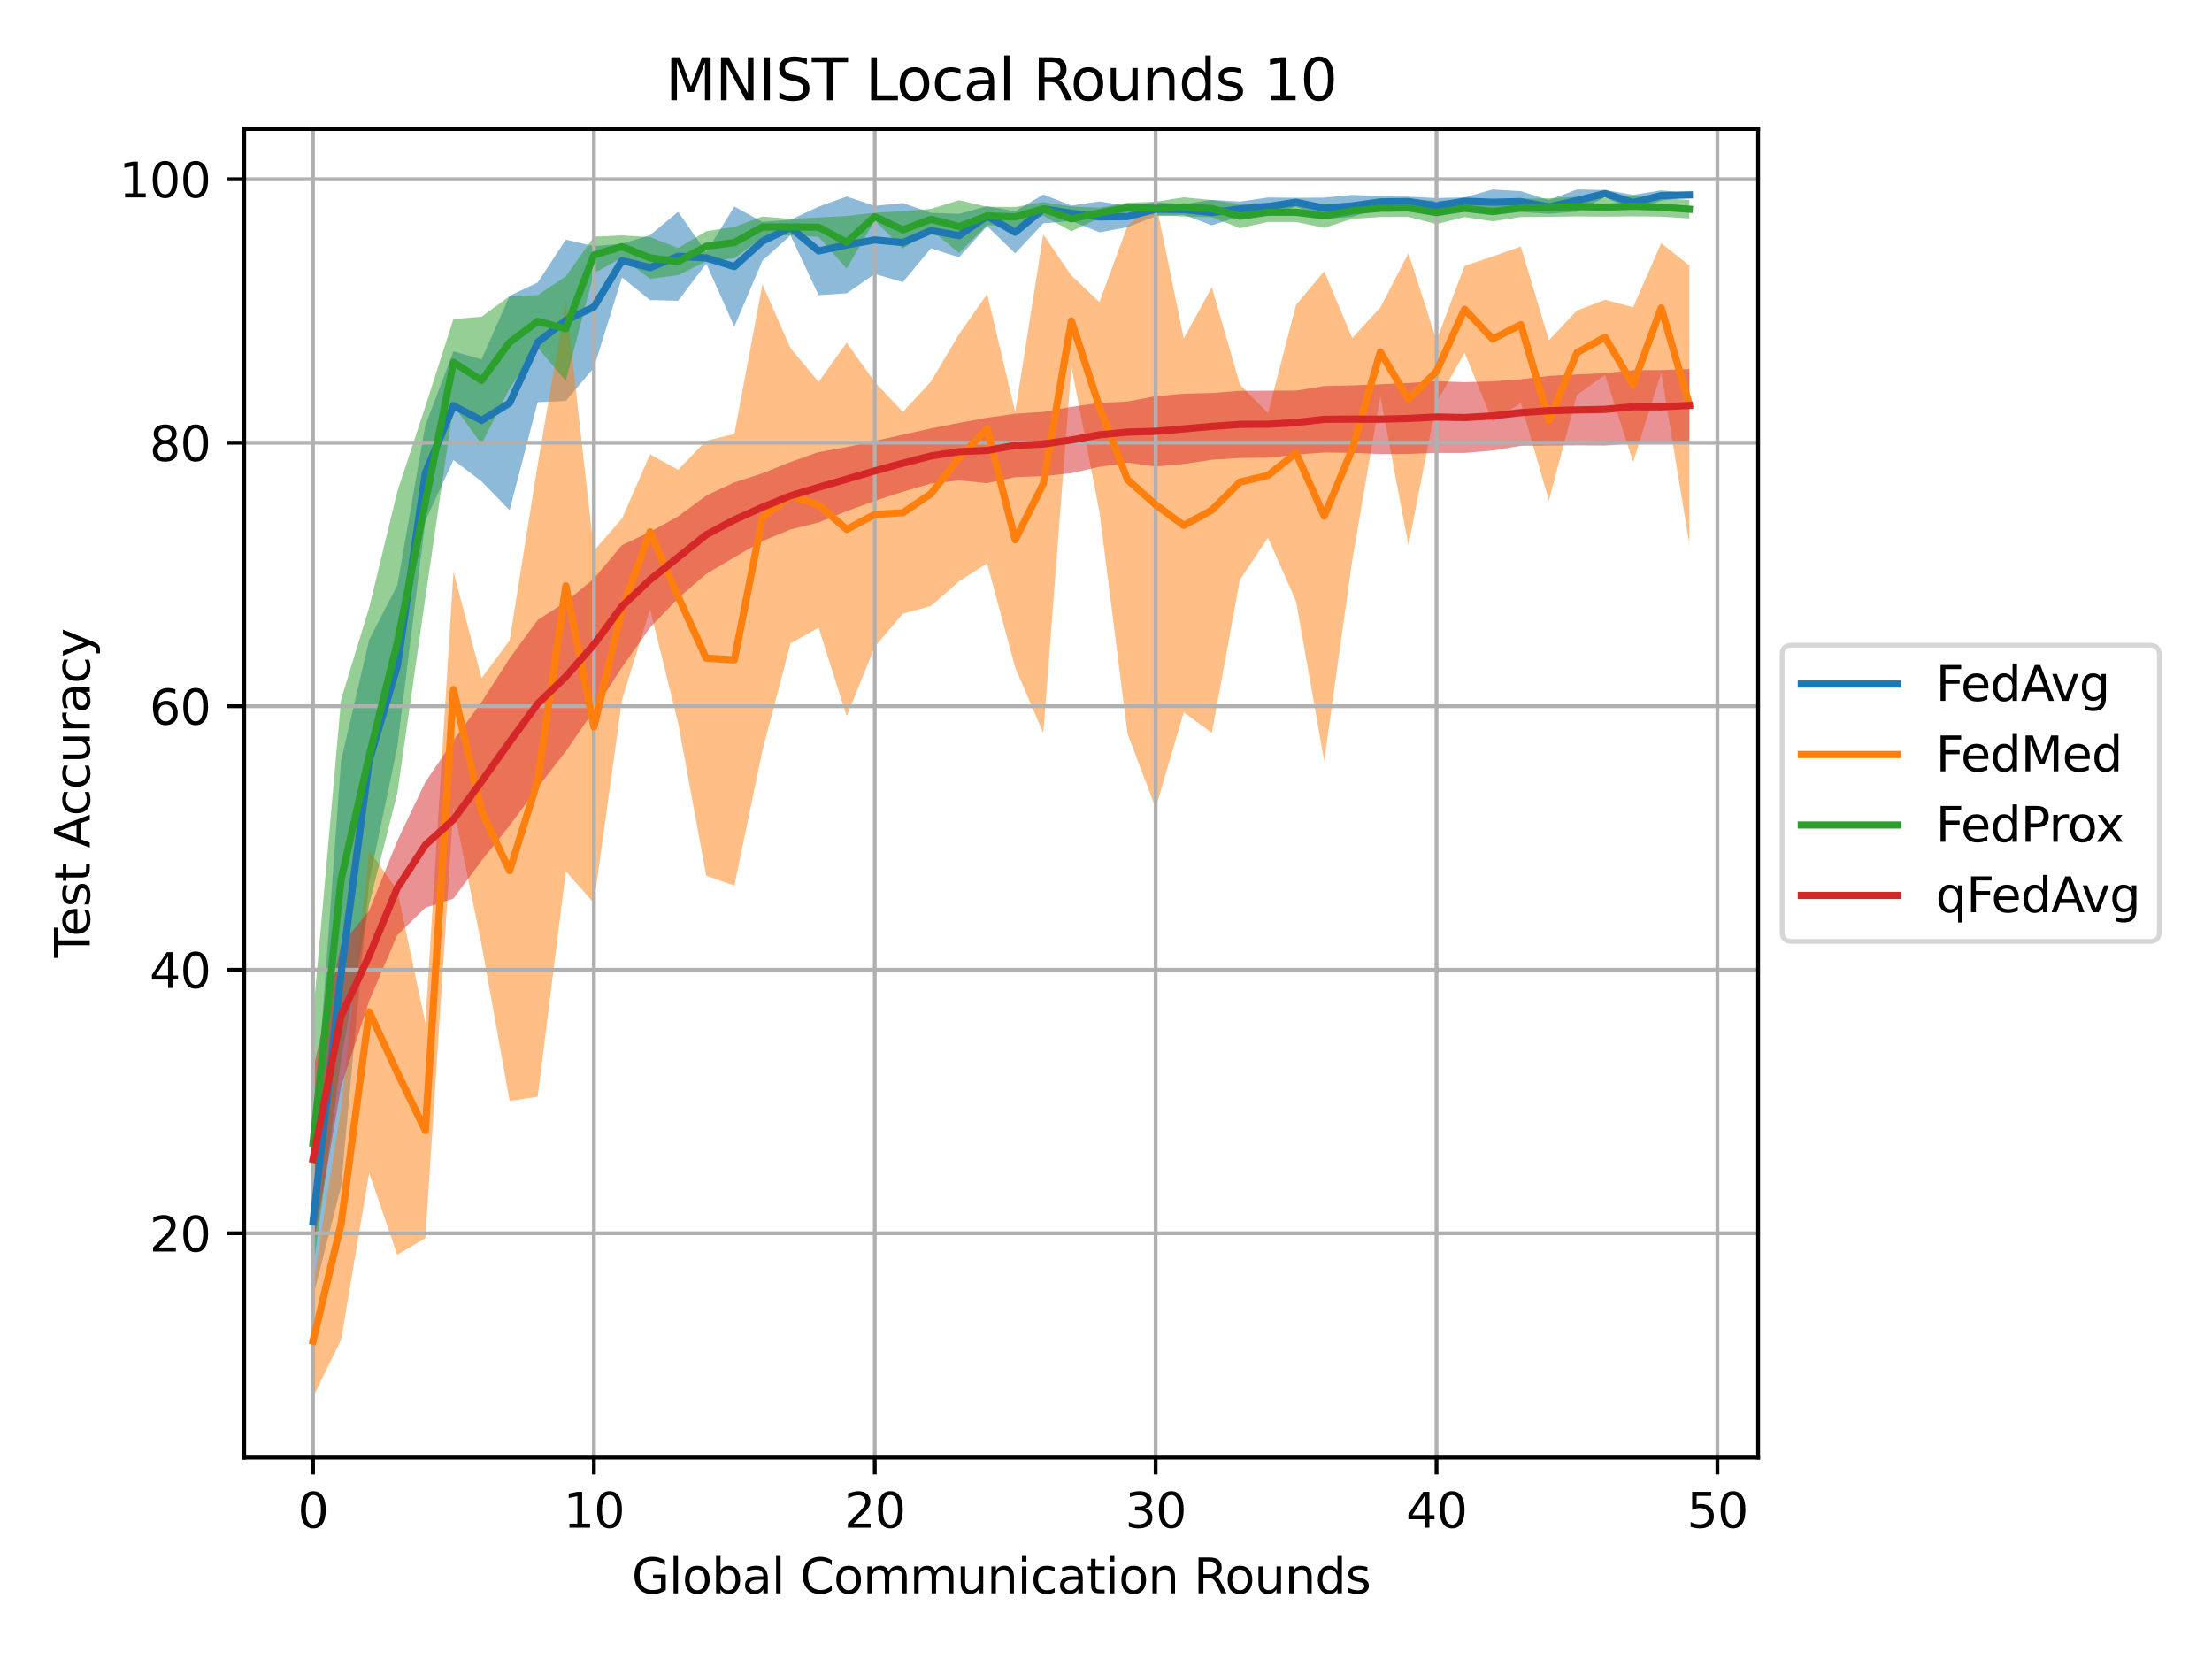 <?xml version="1.0" encoding="utf-8" standalone="no"?>
<!DOCTYPE svg PUBLIC "-//W3C//DTD SVG 1.1//EN"
  "http://www.w3.org/Graphics/SVG/1.1/DTD/svg11.dtd">
<svg height="345.6pt" version="1.1" viewBox="0 0 460.8 345.6" width="460.8pt" xmlns="http://www.w3.org/2000/svg" xmlns:xlink="http://www.w3.org/1999/xlink">
 <defs>
  <style type="text/css">*{stroke-linecap:butt;stroke-linejoin:round;}</style>
 </defs>
 <g id="figure_1">
  <g id="patch_1">
   <path d="M 0 345.6 
L 460.8 345.6 
L 460.8 0 
L 0 0 
z
" style="fill:#ffffff;"/>
  </g>
  <g id="axes_1">
   <g id="patch_2">
    <path d="M 50.87 303.64 
L 366.25 303.64 
L 366.25 26.88 
L 50.87 26.88 
z
" style="fill:#ffffff;"/>
   </g>
   <g id="PolyCollection_1">
    <path clip-path="url(#p836f6e2ec8)" d="M 65.205 238.877 
L 65.205 270.223 
L 71.057 247.151 
L 76.908 183.63 
L 82.759 155.644 
L 88.61 108.491 
L 94.461 95.844 
L 100.313 100.283 
L 106.164 106.278 
L 112.015 83.783 
L 117.866 83.527 
L 123.718 76.614 
L 129.569 57.799 
L 135.42 62.512 
L 141.271 62.653 
L 147.122 54.923 
L 152.974 68.054 
L 158.825 54.305 
L 164.676 49.037 
L 170.527 61.488 
L 176.378 61.107 
L 182.23 57.064 
L 188.081 58.774 
L 193.932 51.732 
L 199.783 53.608 
L 205.634 47.134 
L 211.486 52.772 
L 217.337 46.516 
L 223.188 46.029 
L 229.039 48.403 
L 234.89 47.319 
L 240.742 45.044 
L 246.593 44.763 
L 252.444 46.936 
L 258.295 45.045 
L 264.146 44.928 
L 269.998 43.043 
L 275.849 45.592 
L 281.7 45.185 
L 287.551 43.232 
L 293.402 43.009 
L 299.254 44.521 
L 305.105 42.723 
L 310.956 44.776 
L 316.807 44.159 
L 322.659 44.534 
L 328.51 44.099 
L 334.361 41.068 
L 340.212 43.796 
L 346.063 41.822 
L 351.915 40.952 
L 351.915 40.244 
L 351.915 40.244 
L 346.063 39.652 
L 340.212 40.596 
L 334.361 39.572 
L 328.51 39.46 
L 322.659 41.665 
L 316.807 39.817 
L 310.956 39.477 
L 305.105 41.114 
L 299.254 41.261 
L 293.402 40.966 
L 287.551 40.882 
L 281.7 40.597 
L 275.849 41.163 
L 269.998 41.21 
L 264.146 41.132 
L 258.295 41.988 
L 252.444 41.626 
L 246.593 42.548 
L 240.742 42.128 
L 234.89 42.911 
L 229.039 41.965 
L 223.188 42.811 
L 217.337 40.516 
L 211.486 43.989 
L 205.634 42.956 
L 199.783 44.543 
L 193.932 44.334 
L 188.081 42.295 
L 182.23 42.894 
L 176.378 40.936 
L 170.527 43.056 
L 164.676 45.778 
L 158.825 46.209 
L 152.974 43.021 
L 147.122 52.54 
L 141.271 44.114 
L 135.42 48.981 
L 129.569 50.775 
L 123.718 51.278 
L 117.866 49.923 
L 112.015 58.84 
L 106.164 61.638 
L 100.313 74.86 
L 94.461 73.184 
L 88.61 88.61 
L 82.759 121.924 
L 76.908 133.267 
L 71.057 158.412 
L 65.205 238.877 
z
" style="fill:#1f77b4;fill-opacity:0.5;"/>
   </g>
   <g id="PolyCollection_2">
    <path clip-path="url(#p836f6e2ec8)" d="M 65.205 267.654 
L 65.205 291.06 
L 71.057 279.109 
L 76.908 244.35 
L 82.759 261.384 
L 88.61 257.922 
L 94.461 168.174 
L 100.313 196.768 
L 106.164 229.342 
L 112.015 228.465 
L 117.866 181.533 
L 123.718 188.123 
L 129.569 145.788 
L 135.42 126.902 
L 141.271 150.652 
L 147.122 182.429 
L 152.974 184.507 
L 158.825 156.347 
L 164.676 134.043 
L 170.527 130.758 
L 176.378 149.203 
L 182.23 134.75 
L 188.081 127.833 
L 193.932 126.237 
L 199.783 121.091 
L 205.634 117.362 
L 211.486 139.072 
L 217.337 152.713 
L 223.188 76.333 
L 229.039 106.659 
L 234.89 152.872 
L 240.742 168.319 
L 246.593 148.406 
L 252.444 152.679 
L 258.295 120.777 
L 264.146 112.027 
L 269.998 125.279 
L 275.849 158.505 
L 281.7 116.671 
L 287.551 82.607 
L 293.402 113.612 
L 299.254 83.821 
L 305.105 73.487 
L 310.956 87.805 
L 316.807 83.919 
L 322.659 104.278 
L 328.51 82.247 
L 334.361 78.092 
L 340.212 96.275 
L 346.063 77.649 
L 351.915 113.316 
L 351.915 55.296 
L 351.915 55.296 
L 346.063 50.66 
L 340.212 63.997 
L 334.361 62.446 
L 328.51 64.684 
L 322.659 70.865 
L 316.807 51.338 
L 310.956 53.429 
L 305.105 55.377 
L 299.254 70.893 
L 293.402 52.775 
L 287.551 64.046 
L 281.7 70.424 
L 275.849 56.524 
L 269.998 63.484 
L 264.146 86.047 
L 258.295 80.077 
L 252.444 59.848 
L 246.593 70.514 
L 240.742 41.985 
L 234.89 47.008 
L 229.039 62.925 
L 223.188 57.395 
L 217.337 48.835 
L 211.486 85.824 
L 205.634 61.256 
L 199.783 69.617 
L 193.932 79.48 
L 188.081 85.806 
L 182.23 79.584 
L 176.378 71.385 
L 170.527 79.546 
L 164.676 72.508 
L 158.825 59.238 
L 152.974 90.42 
L 147.122 91.803 
L 141.271 97.87 
L 135.42 94.659 
L 129.569 108.015 
L 123.718 114.738 
L 117.866 62.541 
L 112.015 96.771 
L 106.164 133.417 
L 100.313 141.253 
L 94.461 119.122 
L 88.61 213.098 
L 82.759 185.455 
L 76.908 177.196 
L 71.057 230.825 
L 65.205 267.654 
z
" style="fill:#ff7f0e;fill-opacity:0.5;"/>
   </g>
   <g id="PolyCollection_3">
    <path clip-path="url(#p836f6e2ec8)" d="M 65.205 211.646 
L 65.205 264.655 
L 71.057 220.666 
L 76.908 188.388 
L 82.759 165.277 
L 88.61 124.529 
L 94.461 84.496 
L 100.313 92.493 
L 106.164 80.908 
L 112.015 72.398 
L 117.866 79.347 
L 123.718 56.903 
L 129.569 53.711 
L 135.42 58.067 
L 141.271 57.323 
L 147.122 54.425 
L 152.974 53.809 
L 158.825 49.44 
L 164.676 48.951 
L 170.527 49.369 
L 176.378 55.943 
L 182.23 45.925 
L 188.081 51.792 
L 193.932 47.835 
L 199.783 52.695 
L 205.634 46.879 
L 211.486 47.252 
L 217.337 44.93 
L 223.188 48.186 
L 229.039 45.436 
L 234.89 44.245 
L 240.742 44.743 
L 246.593 45.097 
L 252.444 45.24 
L 258.295 47.525 
L 264.146 46.242 
L 269.998 46.242 
L 275.849 47.481 
L 281.7 45.592 
L 287.551 45.197 
L 293.402 45.178 
L 299.254 46.688 
L 305.105 45.224 
L 310.956 46.093 
L 316.807 45.216 
L 322.659 45.167 
L 328.51 45.075 
L 334.361 45.127 
L 340.212 45.061 
L 346.063 45.127 
L 351.915 45.514 
L 351.915 41.658 
L 351.915 41.658 
L 346.063 41.211 
L 340.212 40.86 
L 334.361 41.211 
L 328.51 40.985 
L 322.659 41.31 
L 316.807 41.4 
L 310.956 42.051 
L 305.105 41.531 
L 299.254 41.874 
L 293.402 41.438 
L 287.551 41.557 
L 281.7 42.274 
L 275.849 42.47 
L 269.998 42.181 
L 264.146 42.181 
L 258.295 42.565 
L 252.444 41.654 
L 246.593 41.102 
L 240.742 42.012 
L 234.89 42.232 
L 229.039 43.265 
L 223.188 43.016 
L 217.337 42.103 
L 211.486 43.116 
L 205.634 43.073 
L 199.783 41.703 
L 193.932 43.506 
L 188.081 43.997 
L 182.23 44.304 
L 176.378 44.988 
L 170.527 45.308 
L 164.676 45.587 
L 158.825 45.098 
L 152.974 47.261 
L 147.122 48.173 
L 141.271 51.668 
L 135.42 49.395 
L 129.569 49.026 
L 123.718 49.309 
L 117.866 57.578 
L 112.015 61.469 
L 106.164 61.715 
L 100.313 65.973 
L 94.461 66.465 
L 88.61 84.663 
L 82.759 102.423 
L 76.908 126.564 
L 71.057 145.706 
L 65.205 211.646 
z
" style="fill:#2ca02c;fill-opacity:0.5;"/>
   </g>
   <g id="PolyCollection_4">
    <path clip-path="url(#p836f6e2ec8)" d="M 65.205 222.925 
L 65.205 260.071 
L 71.057 226.381 
L 76.908 208.483 
L 82.759 194.79 
L 88.61 189.096 
L 94.461 187.191 
L 100.313 179.296 
L 106.164 171.994 
L 112.015 164.046 
L 117.866 156.515 
L 123.718 147.999 
L 129.569 139.027 
L 135.42 130.739 
L 141.271 124.615 
L 147.122 119.547 
L 152.974 116.103 
L 158.825 112.717 
L 164.676 110.295 
L 170.527 108.831 
L 176.378 106.484 
L 182.23 104.342 
L 188.081 102.426 
L 193.932 100.725 
L 199.783 100.076 
L 205.634 100.641 
L 211.486 99.399 
L 217.337 99.187 
L 223.188 98.575 
L 229.039 97.241 
L 234.89 96.393 
L 240.742 97.178 
L 246.593 96.661 
L 252.444 95.778 
L 258.295 95.402 
L 264.146 95.354 
L 269.998 94.697 
L 275.849 94.272 
L 281.7 94.335 
L 287.551 94.579 
L 293.402 94.549 
L 299.254 94.355 
L 305.105 94.36 
L 310.956 93.853 
L 316.807 92.877 
L 322.659 92.805 
L 328.51 92.778 
L 334.361 92.822 
L 340.212 92.333 
L 346.063 92.386 
L 351.915 92.028 
L 351.915 76.88 
L 351.915 76.88 
L 346.063 77.104 
L 340.212 77.124 
L 334.361 77.733 
L 328.51 78.008 
L 322.659 78.31 
L 316.807 79.018 
L 310.956 79.436 
L 305.105 79.609 
L 299.254 79.395 
L 293.402 79.793 
L 287.551 80.06 
L 281.7 80.282 
L 275.849 80.421 
L 269.998 81.37 
L 264.146 81.382 
L 258.295 81.411 
L 252.444 81.869 
L 246.593 82.029 
L 240.742 82.512 
L 234.89 83.648 
L 229.039 83.919 
L 223.188 84.759 
L 217.337 85.805 
L 211.486 86.186 
L 205.634 87.019 
L 199.783 88.101 
L 193.932 89.24 
L 188.081 90.569 
L 182.23 91.849 
L 176.378 93.143 
L 170.527 94.189 
L 164.676 96.249 
L 158.825 98.603 
L 152.974 100.487 
L 147.122 103.246 
L 141.271 107.576 
L 135.42 110.796 
L 129.569 113.552 
L 123.718 120.533 
L 117.866 125.389 
L 112.015 129.144 
L 106.164 137.138 
L 100.313 146.249 
L 94.461 154.252 
L 88.61 162.931 
L 82.759 175.155 
L 76.908 189.677 
L 71.057 196.867 
L 65.205 222.925 
z
" style="fill:#d62728;fill-opacity:0.5;"/>
   </g>
   <g id="matplotlib.axis_1">
    <g id="xtick_1">
     <g id="line2d_1">
      <path clip-path="url(#p836f6e2ec8)" d="M 65.205 303.64 
L 65.205 26.88 
" style="fill:none;stroke:#b0b0b0;stroke-linecap:square;stroke-width:0.8;"/>
     </g>
     <g id="line2d_2">
      <defs>
       <path d="M 0 0 
L 0 3.5 
" id="mfc3267a1b0" style="stroke:#000000;stroke-width:0.8;"/>
      </defs>
      <g>
       <use style="stroke:#000000;stroke-width:0.8;" x="65.205" xlink:href="#mfc3267a1b0" y="303.64"/>
      </g>
     </g>
     <g id="text_1">
      <!-- 0 -->
      <g transform="translate(62.024 318.238)scale(0.1 -0.1)">
       <defs>
        <path d="M 2034 4250 
Q 1547 4250 1301 3770 
Q 1056 3291 1056 2328 
Q 1056 1369 1301 889 
Q 1547 409 2034 409 
Q 2525 409 2770 889 
Q 3016 1369 3016 2328 
Q 3016 3291 2770 3770 
Q 2525 4250 2034 4250 
z
M 2034 4750 
Q 2819 4750 3233 4129 
Q 3647 3509 3647 2328 
Q 3647 1150 3233 529 
Q 2819 -91 2034 -91 
Q 1250 -91 836 529 
Q 422 1150 422 2328 
Q 422 3509 836 4129 
Q 1250 4750 2034 4750 
z
" id="DejaVuSans-30" transform="scale(0.016)"/>
       </defs>
       <use xlink:href="#DejaVuSans-30"/>
      </g>
     </g>
    </g>
    <g id="xtick_2">
     <g id="line2d_3">
      <path clip-path="url(#p836f6e2ec8)" d="M 123.718 303.64 
L 123.718 26.88 
" style="fill:none;stroke:#b0b0b0;stroke-linecap:square;stroke-width:0.8;"/>
     </g>
     <g id="line2d_4">
      <g>
       <use style="stroke:#000000;stroke-width:0.8;" x="123.718" xlink:href="#mfc3267a1b0" y="303.64"/>
      </g>
     </g>
     <g id="text_2">
      <!-- 10 -->
      <g transform="translate(117.355 318.238)scale(0.1 -0.1)">
       <defs>
        <path d="M 794 531 
L 1825 531 
L 1825 4091 
L 703 3866 
L 703 4441 
L 1819 4666 
L 2450 4666 
L 2450 531 
L 3481 531 
L 3481 0 
L 794 0 
L 794 531 
z
" id="DejaVuSans-31" transform="scale(0.016)"/>
       </defs>
       <use xlink:href="#DejaVuSans-31"/>
       <use x="63.623" xlink:href="#DejaVuSans-30"/>
      </g>
     </g>
    </g>
    <g id="xtick_3">
     <g id="line2d_5">
      <path clip-path="url(#p836f6e2ec8)" d="M 182.23 303.64 
L 182.23 26.88 
" style="fill:none;stroke:#b0b0b0;stroke-linecap:square;stroke-width:0.8;"/>
     </g>
     <g id="line2d_6">
      <g>
       <use style="stroke:#000000;stroke-width:0.8;" x="182.23" xlink:href="#mfc3267a1b0" y="303.64"/>
      </g>
     </g>
     <g id="text_3">
      <!-- 20 -->
      <g transform="translate(175.867 318.238)scale(0.1 -0.1)">
       <defs>
        <path d="M 1228 531 
L 3431 531 
L 3431 0 
L 469 0 
L 469 531 
Q 828 903 1448 1529 
Q 2069 2156 2228 2338 
Q 2531 2678 2651 2914 
Q 2772 3150 2772 3378 
Q 2772 3750 2511 3984 
Q 2250 4219 1831 4219 
Q 1534 4219 1204 4116 
Q 875 4013 500 3803 
L 500 4441 
Q 881 4594 1212 4672 
Q 1544 4750 1819 4750 
Q 2544 4750 2975 4387 
Q 3406 4025 3406 3419 
Q 3406 3131 3298 2873 
Q 3191 2616 2906 2266 
Q 2828 2175 2409 1742 
Q 1991 1309 1228 531 
z
" id="DejaVuSans-32" transform="scale(0.016)"/>
       </defs>
       <use xlink:href="#DejaVuSans-32"/>
       <use x="63.623" xlink:href="#DejaVuSans-30"/>
      </g>
     </g>
    </g>
    <g id="xtick_4">
     <g id="line2d_7">
      <path clip-path="url(#p836f6e2ec8)" d="M 240.742 303.64 
L 240.742 26.88 
" style="fill:none;stroke:#b0b0b0;stroke-linecap:square;stroke-width:0.8;"/>
     </g>
     <g id="line2d_8">
      <g>
       <use style="stroke:#000000;stroke-width:0.8;" x="240.742" xlink:href="#mfc3267a1b0" y="303.64"/>
      </g>
     </g>
     <g id="text_4">
      <!-- 30 -->
      <g transform="translate(234.379 318.238)scale(0.1 -0.1)">
       <defs>
        <path d="M 2597 2516 
Q 3050 2419 3304 2112 
Q 3559 1806 3559 1356 
Q 3559 666 3084 287 
Q 2609 -91 1734 -91 
Q 1441 -91 1130 -33 
Q 819 25 488 141 
L 488 750 
Q 750 597 1062 519 
Q 1375 441 1716 441 
Q 2309 441 2620 675 
Q 2931 909 2931 1356 
Q 2931 1769 2642 2001 
Q 2353 2234 1838 2234 
L 1294 2234 
L 1294 2753 
L 1863 2753 
Q 2328 2753 2575 2939 
Q 2822 3125 2822 3475 
Q 2822 3834 2567 4026 
Q 2313 4219 1838 4219 
Q 1578 4219 1281 4162 
Q 984 4106 628 3988 
L 628 4550 
Q 988 4650 1302 4700 
Q 1616 4750 1894 4750 
Q 2613 4750 3031 4423 
Q 3450 4097 3450 3541 
Q 3450 3153 3228 2886 
Q 3006 2619 2597 2516 
z
" id="DejaVuSans-33" transform="scale(0.016)"/>
       </defs>
       <use xlink:href="#DejaVuSans-33"/>
       <use x="63.623" xlink:href="#DejaVuSans-30"/>
      </g>
     </g>
    </g>
    <g id="xtick_5">
     <g id="line2d_9">
      <path clip-path="url(#p836f6e2ec8)" d="M 299.254 303.64 
L 299.254 26.88 
" style="fill:none;stroke:#b0b0b0;stroke-linecap:square;stroke-width:0.8;"/>
     </g>
     <g id="line2d_10">
      <g>
       <use style="stroke:#000000;stroke-width:0.8;" x="299.254" xlink:href="#mfc3267a1b0" y="303.64"/>
      </g>
     </g>
     <g id="text_5">
      <!-- 40 -->
      <g transform="translate(292.891 318.238)scale(0.1 -0.1)">
       <defs>
        <path d="M 2419 4116 
L 825 1625 
L 2419 1625 
L 2419 4116 
z
M 2253 4666 
L 3047 4666 
L 3047 1625 
L 3713 1625 
L 3713 1100 
L 3047 1100 
L 3047 0 
L 2419 0 
L 2419 1100 
L 313 1100 
L 313 1709 
L 2253 4666 
z
" id="DejaVuSans-34" transform="scale(0.016)"/>
       </defs>
       <use xlink:href="#DejaVuSans-34"/>
       <use x="63.623" xlink:href="#DejaVuSans-30"/>
      </g>
     </g>
    </g>
    <g id="xtick_6">
     <g id="line2d_11">
      <path clip-path="url(#p836f6e2ec8)" d="M 357.766 303.64 
L 357.766 26.88 
" style="fill:none;stroke:#b0b0b0;stroke-linecap:square;stroke-width:0.8;"/>
     </g>
     <g id="line2d_12">
      <g>
       <use style="stroke:#000000;stroke-width:0.8;" x="357.766" xlink:href="#mfc3267a1b0" y="303.64"/>
      </g>
     </g>
     <g id="text_6">
      <!-- 50 -->
      <g transform="translate(351.403 318.238)scale(0.1 -0.1)">
       <defs>
        <path d="M 691 4666 
L 3169 4666 
L 3169 4134 
L 1269 4134 
L 1269 2991 
Q 1406 3038 1543 3061 
Q 1681 3084 1819 3084 
Q 2600 3084 3056 2656 
Q 3513 2228 3513 1497 
Q 3513 744 3044 326 
Q 2575 -91 1722 -91 
Q 1428 -91 1123 -41 
Q 819 9 494 109 
L 494 744 
Q 775 591 1075 516 
Q 1375 441 1709 441 
Q 2250 441 2565 725 
Q 2881 1009 2881 1497 
Q 2881 1984 2565 2268 
Q 2250 2553 1709 2553 
Q 1456 2553 1204 2497 
Q 953 2441 691 2322 
L 691 4666 
z
" id="DejaVuSans-35" transform="scale(0.016)"/>
       </defs>
       <use xlink:href="#DejaVuSans-35"/>
       <use x="63.623" xlink:href="#DejaVuSans-30"/>
      </g>
     </g>
    </g>
    <g id="text_7">
     <!-- Global Communication Rounds -->
     <g transform="translate(131.598 331.917)scale(0.1 -0.1)">
      <defs>
       <path d="M 3809 666 
L 3809 1919 
L 2778 1919 
L 2778 2438 
L 4434 2438 
L 4434 434 
Q 4069 175 3628 42 
Q 3188 -91 2688 -91 
Q 1594 -91 976 548 
Q 359 1188 359 2328 
Q 359 3472 976 4111 
Q 1594 4750 2688 4750 
Q 3144 4750 3555 4637 
Q 3966 4525 4313 4306 
L 4313 3634 
Q 3963 3931 3569 4081 
Q 3175 4231 2741 4231 
Q 1884 4231 1454 3753 
Q 1025 3275 1025 2328 
Q 1025 1384 1454 906 
Q 1884 428 2741 428 
Q 3075 428 3337 486 
Q 3600 544 3809 666 
z
" id="DejaVuSans-47" transform="scale(0.016)"/>
       <path d="M 603 4863 
L 1178 4863 
L 1178 0 
L 603 0 
L 603 4863 
z
" id="DejaVuSans-6c" transform="scale(0.016)"/>
       <path d="M 1959 3097 
Q 1497 3097 1228 2736 
Q 959 2375 959 1747 
Q 959 1119 1226 758 
Q 1494 397 1959 397 
Q 2419 397 2687 759 
Q 2956 1122 2956 1747 
Q 2956 2369 2687 2733 
Q 2419 3097 1959 3097 
z
M 1959 3584 
Q 2709 3584 3137 3096 
Q 3566 2609 3566 1747 
Q 3566 888 3137 398 
Q 2709 -91 1959 -91 
Q 1206 -91 779 398 
Q 353 888 353 1747 
Q 353 2609 779 3096 
Q 1206 3584 1959 3584 
z
" id="DejaVuSans-6f" transform="scale(0.016)"/>
       <path d="M 3116 1747 
Q 3116 2381 2855 2742 
Q 2594 3103 2138 3103 
Q 1681 3103 1420 2742 
Q 1159 2381 1159 1747 
Q 1159 1113 1420 752 
Q 1681 391 2138 391 
Q 2594 391 2855 752 
Q 3116 1113 3116 1747 
z
M 1159 2969 
Q 1341 3281 1617 3432 
Q 1894 3584 2278 3584 
Q 2916 3584 3314 3078 
Q 3713 2572 3713 1747 
Q 3713 922 3314 415 
Q 2916 -91 2278 -91 
Q 1894 -91 1617 61 
Q 1341 213 1159 525 
L 1159 0 
L 581 0 
L 581 4863 
L 1159 4863 
L 1159 2969 
z
" id="DejaVuSans-62" transform="scale(0.016)"/>
       <path d="M 2194 1759 
Q 1497 1759 1228 1600 
Q 959 1441 959 1056 
Q 959 750 1161 570 
Q 1363 391 1709 391 
Q 2188 391 2477 730 
Q 2766 1069 2766 1631 
L 2766 1759 
L 2194 1759 
z
M 3341 1997 
L 3341 0 
L 2766 0 
L 2766 531 
Q 2569 213 2275 61 
Q 1981 -91 1556 -91 
Q 1019 -91 701 211 
Q 384 513 384 1019 
Q 384 1609 779 1909 
Q 1175 2209 1959 2209 
L 2766 2209 
L 2766 2266 
Q 2766 2663 2505 2880 
Q 2244 3097 1772 3097 
Q 1472 3097 1187 3025 
Q 903 2953 641 2809 
L 641 3341 
Q 956 3463 1253 3523 
Q 1550 3584 1831 3584 
Q 2591 3584 2966 3190 
Q 3341 2797 3341 1997 
z
" id="DejaVuSans-61" transform="scale(0.016)"/>
       <path id="DejaVuSans-20" transform="scale(0.016)"/>
       <path d="M 4122 4306 
L 4122 3641 
Q 3803 3938 3442 4084 
Q 3081 4231 2675 4231 
Q 1875 4231 1450 3742 
Q 1025 3253 1025 2328 
Q 1025 1406 1450 917 
Q 1875 428 2675 428 
Q 3081 428 3442 575 
Q 3803 722 4122 1019 
L 4122 359 
Q 3791 134 3420 21 
Q 3050 -91 2638 -91 
Q 1578 -91 968 557 
Q 359 1206 359 2328 
Q 359 3453 968 4101 
Q 1578 4750 2638 4750 
Q 3056 4750 3426 4639 
Q 3797 4528 4122 4306 
z
" id="DejaVuSans-43" transform="scale(0.016)"/>
       <path d="M 3328 2828 
Q 3544 3216 3844 3400 
Q 4144 3584 4550 3584 
Q 5097 3584 5394 3201 
Q 5691 2819 5691 2113 
L 5691 0 
L 5113 0 
L 5113 2094 
Q 5113 2597 4934 2840 
Q 4756 3084 4391 3084 
Q 3944 3084 3684 2787 
Q 3425 2491 3425 1978 
L 3425 0 
L 2847 0 
L 2847 2094 
Q 2847 2600 2669 2842 
Q 2491 3084 2119 3084 
Q 1678 3084 1418 2786 
Q 1159 2488 1159 1978 
L 1159 0 
L 581 0 
L 581 3500 
L 1159 3500 
L 1159 2956 
Q 1356 3278 1631 3431 
Q 1906 3584 2284 3584 
Q 2666 3584 2933 3390 
Q 3200 3197 3328 2828 
z
" id="DejaVuSans-6d" transform="scale(0.016)"/>
       <path d="M 544 1381 
L 544 3500 
L 1119 3500 
L 1119 1403 
Q 1119 906 1312 657 
Q 1506 409 1894 409 
Q 2359 409 2629 706 
Q 2900 1003 2900 1516 
L 2900 3500 
L 3475 3500 
L 3475 0 
L 2900 0 
L 2900 538 
Q 2691 219 2414 64 
Q 2138 -91 1772 -91 
Q 1169 -91 856 284 
Q 544 659 544 1381 
z
M 1991 3584 
L 1991 3584 
z
" id="DejaVuSans-75" transform="scale(0.016)"/>
       <path d="M 3513 2113 
L 3513 0 
L 2938 0 
L 2938 2094 
Q 2938 2591 2744 2837 
Q 2550 3084 2163 3084 
Q 1697 3084 1428 2787 
Q 1159 2491 1159 1978 
L 1159 0 
L 581 0 
L 581 3500 
L 1159 3500 
L 1159 2956 
Q 1366 3272 1645 3428 
Q 1925 3584 2291 3584 
Q 2894 3584 3203 3211 
Q 3513 2838 3513 2113 
z
" id="DejaVuSans-6e" transform="scale(0.016)"/>
       <path d="M 603 3500 
L 1178 3500 
L 1178 0 
L 603 0 
L 603 3500 
z
M 603 4863 
L 1178 4863 
L 1178 4134 
L 603 4134 
L 603 4863 
z
" id="DejaVuSans-69" transform="scale(0.016)"/>
       <path d="M 3122 3366 
L 3122 2828 
Q 2878 2963 2633 3030 
Q 2388 3097 2138 3097 
Q 1578 3097 1268 2742 
Q 959 2388 959 1747 
Q 959 1106 1268 751 
Q 1578 397 2138 397 
Q 2388 397 2633 464 
Q 2878 531 3122 666 
L 3122 134 
Q 2881 22 2623 -34 
Q 2366 -91 2075 -91 
Q 1284 -91 818 406 
Q 353 903 353 1747 
Q 353 2603 823 3093 
Q 1294 3584 2113 3584 
Q 2378 3584 2631 3529 
Q 2884 3475 3122 3366 
z
" id="DejaVuSans-63" transform="scale(0.016)"/>
       <path d="M 1172 4494 
L 1172 3500 
L 2356 3500 
L 2356 3053 
L 1172 3053 
L 1172 1153 
Q 1172 725 1289 603 
Q 1406 481 1766 481 
L 2356 481 
L 2356 0 
L 1766 0 
Q 1100 0 847 248 
Q 594 497 594 1153 
L 594 3053 
L 172 3053 
L 172 3500 
L 594 3500 
L 594 4494 
L 1172 4494 
z
" id="DejaVuSans-74" transform="scale(0.016)"/>
       <path d="M 2841 2188 
Q 3044 2119 3236 1894 
Q 3428 1669 3622 1275 
L 4263 0 
L 3584 0 
L 2988 1197 
Q 2756 1666 2539 1819 
Q 2322 1972 1947 1972 
L 1259 1972 
L 1259 0 
L 628 0 
L 628 4666 
L 2053 4666 
Q 2853 4666 3247 4331 
Q 3641 3997 3641 3322 
Q 3641 2881 3436 2590 
Q 3231 2300 2841 2188 
z
M 1259 4147 
L 1259 2491 
L 2053 2491 
Q 2509 2491 2742 2702 
Q 2975 2913 2975 3322 
Q 2975 3731 2742 3939 
Q 2509 4147 2053 4147 
L 1259 4147 
z
" id="DejaVuSans-52" transform="scale(0.016)"/>
       <path d="M 2906 2969 
L 2906 4863 
L 3481 4863 
L 3481 0 
L 2906 0 
L 2906 525 
Q 2725 213 2448 61 
Q 2172 -91 1784 -91 
Q 1150 -91 751 415 
Q 353 922 353 1747 
Q 353 2572 751 3078 
Q 1150 3584 1784 3584 
Q 2172 3584 2448 3432 
Q 2725 3281 2906 2969 
z
M 947 1747 
Q 947 1113 1208 752 
Q 1469 391 1925 391 
Q 2381 391 2643 752 
Q 2906 1113 2906 1747 
Q 2906 2381 2643 2742 
Q 2381 3103 1925 3103 
Q 1469 3103 1208 2742 
Q 947 2381 947 1747 
z
" id="DejaVuSans-64" transform="scale(0.016)"/>
       <path d="M 2834 3397 
L 2834 2853 
Q 2591 2978 2328 3040 
Q 2066 3103 1784 3103 
Q 1356 3103 1142 2972 
Q 928 2841 928 2578 
Q 928 2378 1081 2264 
Q 1234 2150 1697 2047 
L 1894 2003 
Q 2506 1872 2764 1633 
Q 3022 1394 3022 966 
Q 3022 478 2636 193 
Q 2250 -91 1575 -91 
Q 1294 -91 989 -36 
Q 684 19 347 128 
L 347 722 
Q 666 556 975 473 
Q 1284 391 1588 391 
Q 1994 391 2212 530 
Q 2431 669 2431 922 
Q 2431 1156 2273 1281 
Q 2116 1406 1581 1522 
L 1381 1569 
Q 847 1681 609 1914 
Q 372 2147 372 2553 
Q 372 3047 722 3315 
Q 1072 3584 1716 3584 
Q 2034 3584 2315 3537 
Q 2597 3491 2834 3397 
z
" id="DejaVuSans-73" transform="scale(0.016)"/>
      </defs>
      <use xlink:href="#DejaVuSans-47"/>
      <use x="77.49" xlink:href="#DejaVuSans-6c"/>
      <use x="105.273" xlink:href="#DejaVuSans-6f"/>
      <use x="166.455" xlink:href="#DejaVuSans-62"/>
      <use x="229.932" xlink:href="#DejaVuSans-61"/>
      <use x="291.211" xlink:href="#DejaVuSans-6c"/>
      <use x="318.994" xlink:href="#DejaVuSans-20"/>
      <use x="350.781" xlink:href="#DejaVuSans-43"/>
      <use x="420.605" xlink:href="#DejaVuSans-6f"/>
      <use x="481.787" xlink:href="#DejaVuSans-6d"/>
      <use x="579.199" xlink:href="#DejaVuSans-6d"/>
      <use x="676.611" xlink:href="#DejaVuSans-75"/>
      <use x="739.99" xlink:href="#DejaVuSans-6e"/>
      <use x="803.369" xlink:href="#DejaVuSans-69"/>
      <use x="831.152" xlink:href="#DejaVuSans-63"/>
      <use x="886.133" xlink:href="#DejaVuSans-61"/>
      <use x="947.412" xlink:href="#DejaVuSans-74"/>
      <use x="986.621" xlink:href="#DejaVuSans-69"/>
      <use x="1014.404" xlink:href="#DejaVuSans-6f"/>
      <use x="1075.586" xlink:href="#DejaVuSans-6e"/>
      <use x="1138.965" xlink:href="#DejaVuSans-20"/>
      <use x="1170.752" xlink:href="#DejaVuSans-52"/>
      <use x="1235.734" xlink:href="#DejaVuSans-6f"/>
      <use x="1296.916" xlink:href="#DejaVuSans-75"/>
      <use x="1360.295" xlink:href="#DejaVuSans-6e"/>
      <use x="1423.674" xlink:href="#DejaVuSans-64"/>
      <use x="1487.15" xlink:href="#DejaVuSans-73"/>
     </g>
    </g>
   </g>
   <g id="matplotlib.axis_2">
    <g id="ytick_1">
     <g id="line2d_13">
      <path clip-path="url(#p836f6e2ec8)" d="M 50.87 256.912 
L 366.25 256.912 
" style="fill:none;stroke:#b0b0b0;stroke-linecap:square;stroke-width:0.8;"/>
     </g>
     <g id="line2d_14">
      <defs>
       <path d="M 0 0 
L -3.5 0 
" id="m643e7f72ec" style="stroke:#000000;stroke-width:0.8;"/>
      </defs>
      <g>
       <use style="stroke:#000000;stroke-width:0.8;" x="50.87" xlink:href="#m643e7f72ec" y="256.912"/>
      </g>
     </g>
     <g id="text_8">
      <!-- 20 -->
      <g transform="translate(31.145 260.712)scale(0.1 -0.1)">
       <use xlink:href="#DejaVuSans-32"/>
       <use x="63.623" xlink:href="#DejaVuSans-30"/>
      </g>
     </g>
    </g>
    <g id="ytick_2">
     <g id="line2d_15">
      <path clip-path="url(#p836f6e2ec8)" d="M 50.87 202.017 
L 366.25 202.017 
" style="fill:none;stroke:#b0b0b0;stroke-linecap:square;stroke-width:0.8;"/>
     </g>
     <g id="line2d_16">
      <g>
       <use style="stroke:#000000;stroke-width:0.8;" x="50.87" xlink:href="#m643e7f72ec" y="202.017"/>
      </g>
     </g>
     <g id="text_9">
      <!-- 40 -->
      <g transform="translate(31.145 205.816)scale(0.1 -0.1)">
       <use xlink:href="#DejaVuSans-34"/>
       <use x="63.623" xlink:href="#DejaVuSans-30"/>
      </g>
     </g>
    </g>
    <g id="ytick_3">
     <g id="line2d_17">
      <path clip-path="url(#p836f6e2ec8)" d="M 50.87 147.122 
L 366.25 147.122 
" style="fill:none;stroke:#b0b0b0;stroke-linecap:square;stroke-width:0.8;"/>
     </g>
     <g id="line2d_18">
      <g>
       <use style="stroke:#000000;stroke-width:0.8;" x="50.87" xlink:href="#m643e7f72ec" y="147.122"/>
      </g>
     </g>
     <g id="text_10">
      <!-- 60 -->
      <g transform="translate(31.145 150.921)scale(0.1 -0.1)">
       <defs>
        <path d="M 2113 2584 
Q 1688 2584 1439 2293 
Q 1191 2003 1191 1497 
Q 1191 994 1439 701 
Q 1688 409 2113 409 
Q 2538 409 2786 701 
Q 3034 994 3034 1497 
Q 3034 2003 2786 2293 
Q 2538 2584 2113 2584 
z
M 3366 4563 
L 3366 3988 
Q 3128 4100 2886 4159 
Q 2644 4219 2406 4219 
Q 1781 4219 1451 3797 
Q 1122 3375 1075 2522 
Q 1259 2794 1537 2939 
Q 1816 3084 2150 3084 
Q 2853 3084 3261 2657 
Q 3669 2231 3669 1497 
Q 3669 778 3244 343 
Q 2819 -91 2113 -91 
Q 1303 -91 875 529 
Q 447 1150 447 2328 
Q 447 3434 972 4092 
Q 1497 4750 2381 4750 
Q 2619 4750 2861 4703 
Q 3103 4656 3366 4563 
z
" id="DejaVuSans-36" transform="scale(0.016)"/>
       </defs>
       <use xlink:href="#DejaVuSans-36"/>
       <use x="63.623" xlink:href="#DejaVuSans-30"/>
      </g>
     </g>
    </g>
    <g id="ytick_4">
     <g id="line2d_19">
      <path clip-path="url(#p836f6e2ec8)" d="M 50.87 92.227 
L 366.25 92.227 
" style="fill:none;stroke:#b0b0b0;stroke-linecap:square;stroke-width:0.8;"/>
     </g>
     <g id="line2d_20">
      <g>
       <use style="stroke:#000000;stroke-width:0.8;" x="50.87" xlink:href="#m643e7f72ec" y="92.227"/>
      </g>
     </g>
     <g id="text_11">
      <!-- 80 -->
      <g transform="translate(31.145 96.026)scale(0.1 -0.1)">
       <defs>
        <path d="M 2034 2216 
Q 1584 2216 1326 1975 
Q 1069 1734 1069 1313 
Q 1069 891 1326 650 
Q 1584 409 2034 409 
Q 2484 409 2743 651 
Q 3003 894 3003 1313 
Q 3003 1734 2745 1975 
Q 2488 2216 2034 2216 
z
M 1403 2484 
Q 997 2584 770 2862 
Q 544 3141 544 3541 
Q 544 4100 942 4425 
Q 1341 4750 2034 4750 
Q 2731 4750 3128 4425 
Q 3525 4100 3525 3541 
Q 3525 3141 3298 2862 
Q 3072 2584 2669 2484 
Q 3125 2378 3379 2068 
Q 3634 1759 3634 1313 
Q 3634 634 3220 271 
Q 2806 -91 2034 -91 
Q 1263 -91 848 271 
Q 434 634 434 1313 
Q 434 1759 690 2068 
Q 947 2378 1403 2484 
z
M 1172 3481 
Q 1172 3119 1398 2916 
Q 1625 2713 2034 2713 
Q 2441 2713 2670 2916 
Q 2900 3119 2900 3481 
Q 2900 3844 2670 4047 
Q 2441 4250 2034 4250 
Q 1625 4250 1398 4047 
Q 1172 3844 1172 3481 
z
" id="DejaVuSans-38" transform="scale(0.016)"/>
       </defs>
       <use xlink:href="#DejaVuSans-38"/>
       <use x="63.623" xlink:href="#DejaVuSans-30"/>
      </g>
     </g>
    </g>
    <g id="ytick_5">
     <g id="line2d_21">
      <path clip-path="url(#p836f6e2ec8)" d="M 50.87 37.332 
L 366.25 37.332 
" style="fill:none;stroke:#b0b0b0;stroke-linecap:square;stroke-width:0.8;"/>
     </g>
     <g id="line2d_22">
      <g>
       <use style="stroke:#000000;stroke-width:0.8;" x="50.87" xlink:href="#m643e7f72ec" y="37.332"/>
      </g>
     </g>
     <g id="text_12">
      <!-- 100 -->
      <g transform="translate(24.782 41.131)scale(0.1 -0.1)">
       <use xlink:href="#DejaVuSans-31"/>
       <use x="63.623" xlink:href="#DejaVuSans-30"/>
       <use x="127.246" xlink:href="#DejaVuSans-30"/>
      </g>
     </g>
    </g>
    <g id="text_13">
     <!-- Test Accuracy -->
     <g transform="translate(18.703 199.523)rotate(-90)scale(0.1 -0.1)">
      <defs>
       <path d="M -19 4666 
L 3928 4666 
L 3928 4134 
L 2272 4134 
L 2272 0 
L 1638 0 
L 1638 4134 
L -19 4134 
L -19 4666 
z
" id="DejaVuSans-54" transform="scale(0.016)"/>
       <path d="M 3597 1894 
L 3597 1613 
L 953 1613 
Q 991 1019 1311 708 
Q 1631 397 2203 397 
Q 2534 397 2845 478 
Q 3156 559 3463 722 
L 3463 178 
Q 3153 47 2828 -22 
Q 2503 -91 2169 -91 
Q 1331 -91 842 396 
Q 353 884 353 1716 
Q 353 2575 817 3079 
Q 1281 3584 2069 3584 
Q 2775 3584 3186 3129 
Q 3597 2675 3597 1894 
z
M 3022 2063 
Q 3016 2534 2758 2815 
Q 2500 3097 2075 3097 
Q 1594 3097 1305 2825 
Q 1016 2553 972 2059 
L 3022 2063 
z
" id="DejaVuSans-65" transform="scale(0.016)"/>
       <path d="M 2188 4044 
L 1331 1722 
L 3047 1722 
L 2188 4044 
z
M 1831 4666 
L 2547 4666 
L 4325 0 
L 3669 0 
L 3244 1197 
L 1141 1197 
L 716 0 
L 50 0 
L 1831 4666 
z
" id="DejaVuSans-41" transform="scale(0.016)"/>
       <path d="M 2631 2963 
Q 2534 3019 2420 3045 
Q 2306 3072 2169 3072 
Q 1681 3072 1420 2755 
Q 1159 2438 1159 1844 
L 1159 0 
L 581 0 
L 581 3500 
L 1159 3500 
L 1159 2956 
Q 1341 3275 1631 3429 
Q 1922 3584 2338 3584 
Q 2397 3584 2469 3576 
Q 2541 3569 2628 3553 
L 2631 2963 
z
" id="DejaVuSans-72" transform="scale(0.016)"/>
       <path d="M 2059 -325 
Q 1816 -950 1584 -1140 
Q 1353 -1331 966 -1331 
L 506 -1331 
L 506 -850 
L 844 -850 
Q 1081 -850 1212 -737 
Q 1344 -625 1503 -206 
L 1606 56 
L 191 3500 
L 800 3500 
L 1894 763 
L 2988 3500 
L 3597 3500 
L 2059 -325 
z
" id="DejaVuSans-79" transform="scale(0.016)"/>
      </defs>
      <use xlink:href="#DejaVuSans-54"/>
      <use x="44.084" xlink:href="#DejaVuSans-65"/>
      <use x="105.607" xlink:href="#DejaVuSans-73"/>
      <use x="157.707" xlink:href="#DejaVuSans-74"/>
      <use x="196.916" xlink:href="#DejaVuSans-20"/>
      <use x="228.703" xlink:href="#DejaVuSans-41"/>
      <use x="295.361" xlink:href="#DejaVuSans-63"/>
      <use x="350.342" xlink:href="#DejaVuSans-63"/>
      <use x="405.322" xlink:href="#DejaVuSans-75"/>
      <use x="468.701" xlink:href="#DejaVuSans-72"/>
      <use x="509.814" xlink:href="#DejaVuSans-61"/>
      <use x="571.094" xlink:href="#DejaVuSans-63"/>
      <use x="626.074" xlink:href="#DejaVuSans-79"/>
     </g>
    </g>
   </g>
   <g id="line2d_23">
    <path clip-path="url(#p836f6e2ec8)" d="M 65.205 254.55 
L 71.057 202.782 
L 76.908 158.449 
L 82.759 138.784 
L 88.61 98.55 
L 94.461 84.514 
L 100.313 87.571 
L 106.164 83.958 
L 112.015 71.311 
L 117.866 66.725 
L 123.718 63.946 
L 129.569 54.287 
L 135.42 55.746 
L 141.271 53.384 
L 147.122 53.731 
L 152.974 55.538 
L 158.825 50.257 
L 164.676 47.408 
L 170.527 52.272 
L 176.378 51.021 
L 182.23 49.979 
L 188.081 50.535 
L 193.932 48.033 
L 199.783 49.075 
L 205.634 45.045 
L 211.486 48.381 
L 217.337 43.516 
L 223.188 44.42 
L 229.039 45.184 
L 234.89 45.115 
L 240.742 43.586 
L 246.593 43.655 
L 252.444 44.281 
L 258.295 43.516 
L 264.146 43.03 
L 269.998 42.127 
L 275.849 43.377 
L 281.7 42.891 
L 287.551 42.057 
L 293.402 41.988 
L 299.254 42.891 
L 305.105 41.918 
L 310.956 42.127 
L 316.807 41.988 
L 322.659 43.1 
L 328.51 41.779 
L 334.361 40.32 
L 340.212 42.196 
L 346.063 40.737 
L 351.915 40.598 
" style="fill:none;stroke:#1f77b4;stroke-linecap:square;stroke-width:1.5;"/>
   </g>
   <g id="line2d_24">
    <path clip-path="url(#p836f6e2ec8)" d="M 65.205 279.357 
L 71.057 254.967 
L 76.908 210.773 
L 82.759 223.419 
L 88.61 235.51 
L 94.461 143.648 
L 100.313 169.011 
L 106.164 181.38 
L 112.015 162.618 
L 117.866 122.037 
L 123.718 151.43 
L 129.569 126.901 
L 135.42 110.78 
L 141.271 124.261 
L 147.122 137.116 
L 152.974 137.463 
L 158.825 107.792 
L 164.676 103.276 
L 170.527 105.152 
L 176.378 110.294 
L 182.23 107.167 
L 188.081 106.819 
L 193.932 102.859 
L 199.783 95.354 
L 205.634 89.309 
L 211.486 112.448 
L 217.337 100.774 
L 223.188 66.864 
L 229.039 84.792 
L 234.89 99.94 
L 240.742 105.152 
L 246.593 109.46 
L 252.444 106.264 
L 258.295 100.427 
L 264.146 99.037 
L 269.998 94.381 
L 275.849 107.514 
L 281.7 93.547 
L 287.551 73.327 
L 293.402 83.194 
L 299.254 77.357 
L 305.105 64.432 
L 310.956 70.617 
L 316.807 67.629 
L 322.659 87.571 
L 328.51 73.466 
L 334.361 70.269 
L 340.212 80.136 
L 346.063 64.154 
L 351.915 84.306 
" style="fill:none;stroke:#ff7f0e;stroke-linecap:square;stroke-width:1.5;"/>
   </g>
   <g id="line2d_25">
    <path clip-path="url(#p836f6e2ec8)" d="M 65.205 238.151 
L 71.057 183.186 
L 76.908 157.476 
L 82.759 133.85 
L 88.61 104.596 
L 94.461 75.481 
L 100.313 79.233 
L 106.164 71.311 
L 112.015 66.934 
L 117.866 68.462 
L 123.718 53.106 
L 129.569 51.369 
L 135.42 53.731 
L 141.271 54.495 
L 147.122 51.299 
L 152.974 50.535 
L 158.825 47.269 
L 164.676 47.269 
L 170.527 47.338 
L 176.378 50.465 
L 182.23 45.115 
L 188.081 47.894 
L 193.932 45.671 
L 199.783 47.199 
L 205.634 44.976 
L 211.486 45.184 
L 217.337 43.516 
L 223.188 45.601 
L 229.039 44.35 
L 234.89 43.238 
L 240.742 43.377 
L 246.593 43.1 
L 252.444 43.447 
L 258.295 45.045 
L 264.146 44.211 
L 269.998 44.211 
L 275.849 44.976 
L 281.7 43.933 
L 287.551 43.377 
L 293.402 43.308 
L 299.254 44.281 
L 305.105 43.377 
L 310.956 44.072 
L 316.807 43.308 
L 322.659 43.238 
L 328.51 43.03 
L 334.361 43.169 
L 340.212 42.961 
L 346.063 43.169 
L 351.915 43.586 
" style="fill:none;stroke:#2ca02c;stroke-linecap:square;stroke-width:1.5;"/>
   </g>
   <g id="line2d_26">
    <path clip-path="url(#p836f6e2ec8)" d="M 65.205 241.498 
L 71.057 211.624 
L 76.908 199.08 
L 82.759 184.972 
L 88.61 176.013 
L 94.461 170.722 
L 100.313 162.773 
L 106.164 154.566 
L 112.015 146.595 
L 117.866 140.952 
L 123.718 134.266 
L 129.569 126.29 
L 135.42 120.767 
L 141.271 116.096 
L 147.122 111.396 
L 152.974 108.295 
L 158.825 105.66 
L 164.676 103.272 
L 170.527 101.51 
L 176.378 99.814 
L 182.23 98.095 
L 188.081 96.498 
L 193.932 94.983 
L 199.783 94.088 
L 205.634 93.83 
L 211.486 92.793 
L 217.337 92.496 
L 223.188 91.667 
L 229.039 90.58 
L 234.89 90.02 
L 240.742 89.845 
L 246.593 89.345 
L 252.444 88.824 
L 258.295 88.406 
L 264.146 88.368 
L 269.998 88.033 
L 275.849 87.347 
L 281.7 87.309 
L 287.551 87.32 
L 293.402 87.171 
L 299.254 86.875 
L 305.105 86.985 
L 310.956 86.644 
L 316.807 85.947 
L 322.659 85.557 
L 328.51 85.393 
L 334.361 85.277 
L 340.212 84.728 
L 346.063 84.745 
L 351.915 84.454 
" style="fill:none;stroke:#d62728;stroke-linecap:square;stroke-width:1.5;"/>
   </g>
   <g id="patch_3">
    <path d="M 50.87 303.64 
L 50.87 26.88 
" style="fill:none;stroke:#000000;stroke-linecap:square;stroke-linejoin:miter;stroke-width:0.8;"/>
   </g>
   <g id="patch_4">
    <path d="M 366.25 303.64 
L 366.25 26.88 
" style="fill:none;stroke:#000000;stroke-linecap:square;stroke-linejoin:miter;stroke-width:0.8;"/>
   </g>
   <g id="patch_5">
    <path d="M 50.87 303.64 
L 366.25 303.64 
" style="fill:none;stroke:#000000;stroke-linecap:square;stroke-linejoin:miter;stroke-width:0.8;"/>
   </g>
   <g id="patch_6">
    <path d="M 50.87 26.88 
L 366.25 26.88 
" style="fill:none;stroke:#000000;stroke-linecap:square;stroke-linejoin:miter;stroke-width:0.8;"/>
   </g>
   <g id="text_14">
    <!-- MNIST Local Rounds 10 -->
    <g transform="translate(138.633 20.88)scale(0.12 -0.12)">
     <defs>
      <path d="M 628 4666 
L 1569 4666 
L 2759 1491 
L 3956 4666 
L 4897 4666 
L 4897 0 
L 4281 0 
L 4281 4097 
L 3078 897 
L 2444 897 
L 1241 4097 
L 1241 0 
L 628 0 
L 628 4666 
z
" id="DejaVuSans-4d" transform="scale(0.016)"/>
      <path d="M 628 4666 
L 1478 4666 
L 3547 763 
L 3547 4666 
L 4159 4666 
L 4159 0 
L 3309 0 
L 1241 3903 
L 1241 0 
L 628 0 
L 628 4666 
z
" id="DejaVuSans-4e" transform="scale(0.016)"/>
      <path d="M 628 4666 
L 1259 4666 
L 1259 0 
L 628 0 
L 628 4666 
z
" id="DejaVuSans-49" transform="scale(0.016)"/>
      <path d="M 3425 4513 
L 3425 3897 
Q 3066 4069 2747 4153 
Q 2428 4238 2131 4238 
Q 1616 4238 1336 4038 
Q 1056 3838 1056 3469 
Q 1056 3159 1242 3001 
Q 1428 2844 1947 2747 
L 2328 2669 
Q 3034 2534 3370 2195 
Q 3706 1856 3706 1288 
Q 3706 609 3251 259 
Q 2797 -91 1919 -91 
Q 1588 -91 1214 -16 
Q 841 59 441 206 
L 441 856 
Q 825 641 1194 531 
Q 1563 422 1919 422 
Q 2459 422 2753 634 
Q 3047 847 3047 1241 
Q 3047 1584 2836 1778 
Q 2625 1972 2144 2069 
L 1759 2144 
Q 1053 2284 737 2584 
Q 422 2884 422 3419 
Q 422 4038 858 4394 
Q 1294 4750 2059 4750 
Q 2388 4750 2728 4690 
Q 3069 4631 3425 4513 
z
" id="DejaVuSans-53" transform="scale(0.016)"/>
      <path d="M 628 4666 
L 1259 4666 
L 1259 531 
L 3531 531 
L 3531 0 
L 628 0 
L 628 4666 
z
" id="DejaVuSans-4c" transform="scale(0.016)"/>
     </defs>
     <use xlink:href="#DejaVuSans-4d"/>
     <use x="86.279" xlink:href="#DejaVuSans-4e"/>
     <use x="161.084" xlink:href="#DejaVuSans-49"/>
     <use x="190.576" xlink:href="#DejaVuSans-53"/>
     <use x="254.053" xlink:href="#DejaVuSans-54"/>
     <use x="315.137" xlink:href="#DejaVuSans-20"/>
     <use x="346.924" xlink:href="#DejaVuSans-4c"/>
     <use x="400.887" xlink:href="#DejaVuSans-6f"/>
     <use x="462.068" xlink:href="#DejaVuSans-63"/>
     <use x="517.049" xlink:href="#DejaVuSans-61"/>
     <use x="578.328" xlink:href="#DejaVuSans-6c"/>
     <use x="606.111" xlink:href="#DejaVuSans-20"/>
     <use x="637.898" xlink:href="#DejaVuSans-52"/>
     <use x="702.881" xlink:href="#DejaVuSans-6f"/>
     <use x="764.062" xlink:href="#DejaVuSans-75"/>
     <use x="827.441" xlink:href="#DejaVuSans-6e"/>
     <use x="890.82" xlink:href="#DejaVuSans-64"/>
     <use x="954.297" xlink:href="#DejaVuSans-73"/>
     <use x="1006.396" xlink:href="#DejaVuSans-20"/>
     <use x="1038.184" xlink:href="#DejaVuSans-31"/>
     <use x="1101.807" xlink:href="#DejaVuSans-30"/>
    </g>
   </g>
   <g id="legend_1">
    <g id="patch_7">
     <path d="M 373.25 196.116 
L 447.822 196.116 
Q 449.822 196.116 449.822 194.116 
L 449.822 136.404 
Q 449.822 134.404 447.822 134.404 
L 373.25 134.404 
Q 371.25 134.404 371.25 136.404 
L 371.25 194.116 
Q 371.25 196.116 373.25 196.116 
z
" style="fill:#ffffff;opacity:0.8;stroke:#cccccc;stroke-linejoin:miter;"/>
    </g>
    <g id="line2d_27">
     <path d="M 375.25 142.502 
L 395.25 142.502 
" style="fill:none;stroke:#1f77b4;stroke-linecap:square;stroke-width:1.5;"/>
    </g>
    <g id="line2d_28"/>
    <g id="text_15">
     <!-- FedAvg -->
     <g transform="translate(403.25 146.002)scale(0.1 -0.1)">
      <defs>
       <path d="M 628 4666 
L 3309 4666 
L 3309 4134 
L 1259 4134 
L 1259 2759 
L 3109 2759 
L 3109 2228 
L 1259 2228 
L 1259 0 
L 628 0 
L 628 4666 
z
" id="DejaVuSans-46" transform="scale(0.016)"/>
       <path d="M 191 3500 
L 800 3500 
L 1894 563 
L 2988 3500 
L 3597 3500 
L 2284 0 
L 1503 0 
L 191 3500 
z
" id="DejaVuSans-76" transform="scale(0.016)"/>
       <path d="M 2906 1791 
Q 2906 2416 2648 2759 
Q 2391 3103 1925 3103 
Q 1463 3103 1205 2759 
Q 947 2416 947 1791 
Q 947 1169 1205 825 
Q 1463 481 1925 481 
Q 2391 481 2648 825 
Q 2906 1169 2906 1791 
z
M 3481 434 
Q 3481 -459 3084 -895 
Q 2688 -1331 1869 -1331 
Q 1566 -1331 1297 -1286 
Q 1028 -1241 775 -1147 
L 775 -588 
Q 1028 -725 1275 -790 
Q 1522 -856 1778 -856 
Q 2344 -856 2625 -561 
Q 2906 -266 2906 331 
L 2906 616 
Q 2728 306 2450 153 
Q 2172 0 1784 0 
Q 1141 0 747 490 
Q 353 981 353 1791 
Q 353 2603 747 3093 
Q 1141 3584 1784 3584 
Q 2172 3584 2450 3431 
Q 2728 3278 2906 2969 
L 2906 3500 
L 3481 3500 
L 3481 434 
z
" id="DejaVuSans-67" transform="scale(0.016)"/>
      </defs>
      <use xlink:href="#DejaVuSans-46"/>
      <use x="52.02" xlink:href="#DejaVuSans-65"/>
      <use x="113.543" xlink:href="#DejaVuSans-64"/>
      <use x="177.02" xlink:href="#DejaVuSans-41"/>
      <use x="239.553" xlink:href="#DejaVuSans-76"/>
      <use x="298.732" xlink:href="#DejaVuSans-67"/>
     </g>
    </g>
    <g id="line2d_29">
     <path d="M 375.25 157.18 
L 395.25 157.18 
" style="fill:none;stroke:#ff7f0e;stroke-linecap:square;stroke-width:1.5;"/>
    </g>
    <g id="line2d_30"/>
    <g id="text_16">
     <!-- FedMed -->
     <g transform="translate(403.25 160.68)scale(0.1 -0.1)">
      <use xlink:href="#DejaVuSans-46"/>
      <use x="52.02" xlink:href="#DejaVuSans-65"/>
      <use x="113.543" xlink:href="#DejaVuSans-64"/>
      <use x="177.02" xlink:href="#DejaVuSans-4d"/>
      <use x="263.299" xlink:href="#DejaVuSans-65"/>
      <use x="324.822" xlink:href="#DejaVuSans-64"/>
     </g>
    </g>
    <g id="line2d_31">
     <path d="M 375.25 171.858 
L 395.25 171.858 
" style="fill:none;stroke:#2ca02c;stroke-linecap:square;stroke-width:1.5;"/>
    </g>
    <g id="line2d_32"/>
    <g id="text_17">
     <!-- FedProx -->
     <g transform="translate(403.25 175.358)scale(0.1 -0.1)">
      <defs>
       <path d="M 1259 4147 
L 1259 2394 
L 2053 2394 
Q 2494 2394 2734 2622 
Q 2975 2850 2975 3272 
Q 2975 3691 2734 3919 
Q 2494 4147 2053 4147 
L 1259 4147 
z
M 628 4666 
L 2053 4666 
Q 2838 4666 3239 4311 
Q 3641 3956 3641 3272 
Q 3641 2581 3239 2228 
Q 2838 1875 2053 1875 
L 1259 1875 
L 1259 0 
L 628 0 
L 628 4666 
z
" id="DejaVuSans-50" transform="scale(0.016)"/>
       <path d="M 3513 3500 
L 2247 1797 
L 3578 0 
L 2900 0 
L 1881 1375 
L 863 0 
L 184 0 
L 1544 1831 
L 300 3500 
L 978 3500 
L 1906 2253 
L 2834 3500 
L 3513 3500 
z
" id="DejaVuSans-78" transform="scale(0.016)"/>
      </defs>
      <use xlink:href="#DejaVuSans-46"/>
      <use x="52.02" xlink:href="#DejaVuSans-65"/>
      <use x="113.543" xlink:href="#DejaVuSans-64"/>
      <use x="177.02" xlink:href="#DejaVuSans-50"/>
      <use x="235.572" xlink:href="#DejaVuSans-72"/>
      <use x="274.436" xlink:href="#DejaVuSans-6f"/>
      <use x="332.492" xlink:href="#DejaVuSans-78"/>
     </g>
    </g>
    <g id="line2d_33">
     <path d="M 375.25 186.537 
L 395.25 186.537 
" style="fill:none;stroke:#d62728;stroke-linecap:square;stroke-width:1.5;"/>
    </g>
    <g id="line2d_34"/>
    <g id="text_18">
     <!-- qFedAvg -->
     <g transform="translate(403.25 190.037)scale(0.1 -0.1)">
      <defs>
       <path d="M 947 1747 
Q 947 1113 1208 752 
Q 1469 391 1925 391 
Q 2381 391 2643 752 
Q 2906 1113 2906 1747 
Q 2906 2381 2643 2742 
Q 2381 3103 1925 3103 
Q 1469 3103 1208 2742 
Q 947 2381 947 1747 
z
M 2906 525 
Q 2725 213 2448 61 
Q 2172 -91 1784 -91 
Q 1150 -91 751 415 
Q 353 922 353 1747 
Q 353 2572 751 3078 
Q 1150 3584 1784 3584 
Q 2172 3584 2448 3432 
Q 2725 3281 2906 2969 
L 2906 3500 
L 3481 3500 
L 3481 -1331 
L 2906 -1331 
L 2906 525 
z
" id="DejaVuSans-71" transform="scale(0.016)"/>
      </defs>
      <use xlink:href="#DejaVuSans-71"/>
      <use x="63.477" xlink:href="#DejaVuSans-46"/>
      <use x="115.496" xlink:href="#DejaVuSans-65"/>
      <use x="177.02" xlink:href="#DejaVuSans-64"/>
      <use x="240.496" xlink:href="#DejaVuSans-41"/>
      <use x="303.029" xlink:href="#DejaVuSans-76"/>
      <use x="362.209" xlink:href="#DejaVuSans-67"/>
     </g>
    </g>
   </g>
  </g>
 </g>
 <defs>
  <clipPath id="p836f6e2ec8">
   <rect height="276.76" width="315.38" x="50.87" y="26.88"/>
  </clipPath>
 </defs>
</svg>
